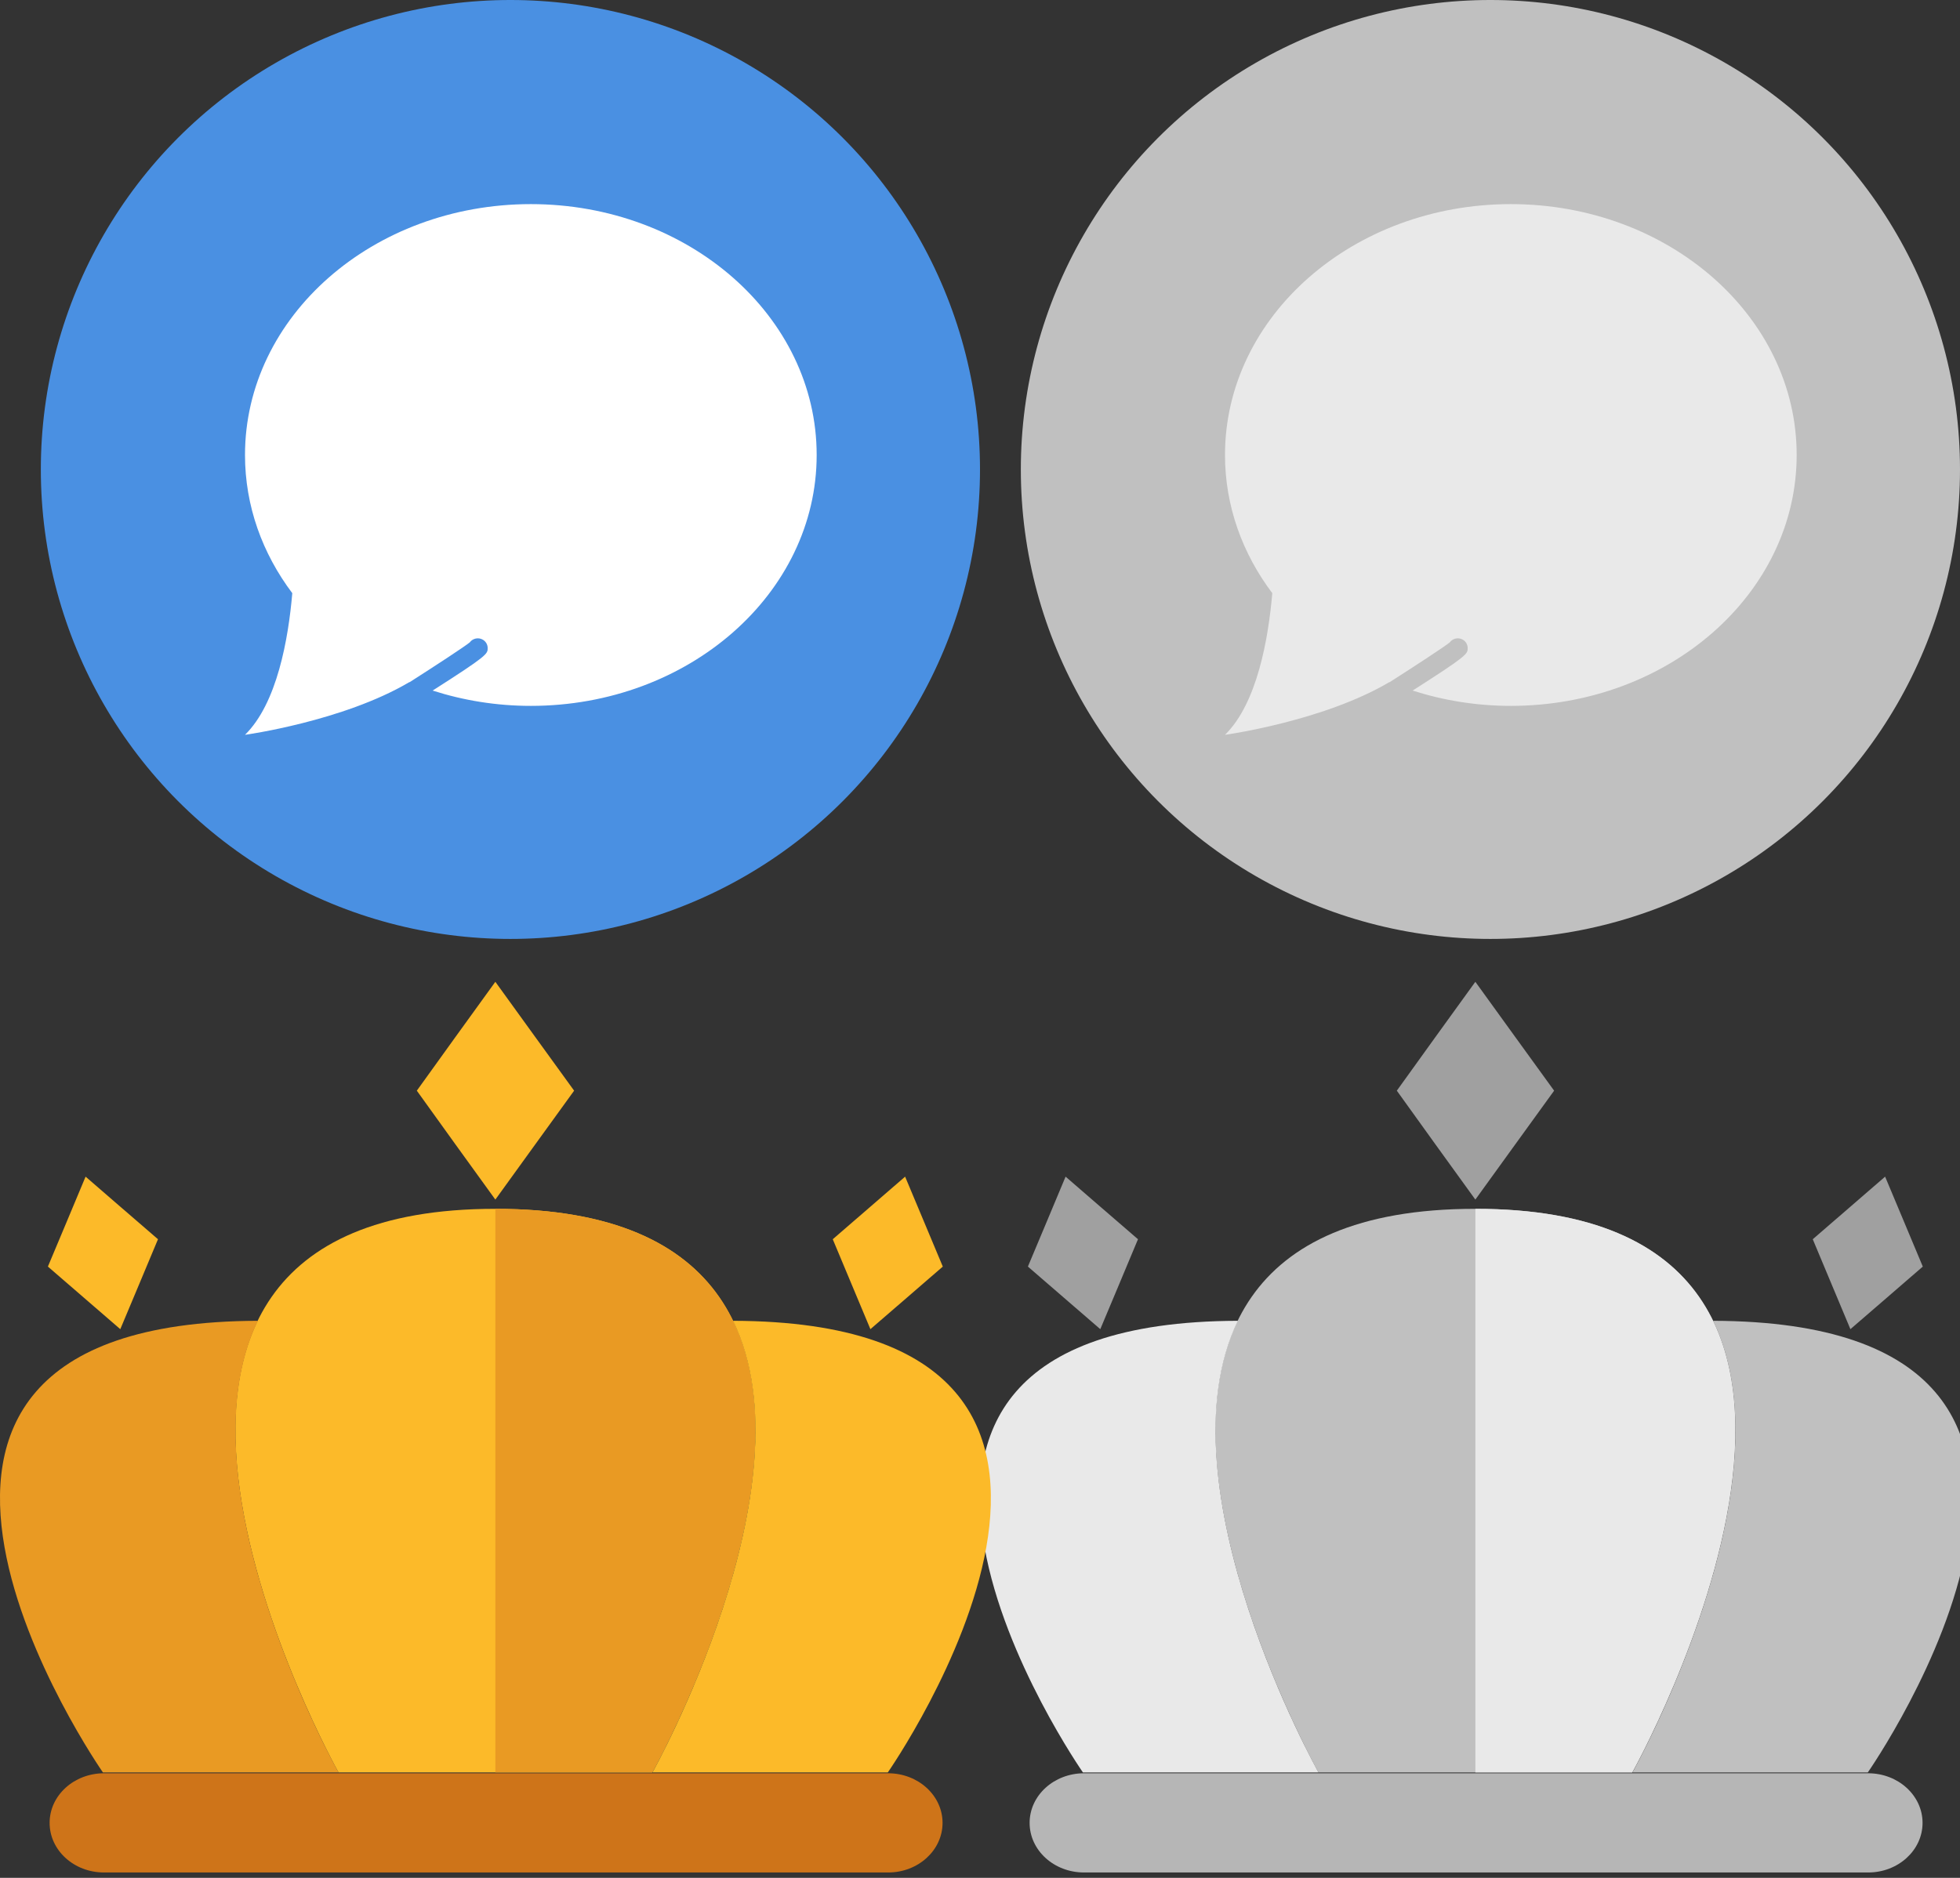 <svg xmlns="http://www.w3.org/2000/svg" xmlns:xlink="http://www.w3.org/1999/xlink" width="48" height="46" version="1.1" viewBox="0 0 48 46"><rect x="0" y="0" width="48" height="46" fill="#333333" stroke="none"/><title>Slice</title><desc>Created with Sketch.</desc><g id="Page-1" fill="none" fill-rule="evenodd" stroke="none" stroke-width="1"><g id="chat" transform="translate(1, 0)"><circle id="Oval" cx="11.5" cy="11.5" r="11.5" fill="#4A90E2"/><path id="Shape" fill="#FFF" fill-rule="nonzero" d="M12,5 C8.134,5 5,7.752 5,11.145 C5,12.396 5.427,13.559 6.158,14.53 C6.062,15.651 5.785,17.231 5,18 C5,18 7.4,17.67 9.025,16.709 C9.027,16.71 9.029,16.71 9.031,16.711 C9.698,16.285 10.366,15.847 10.504,15.736 C10.577,15.636 10.717,15.606 10.825,15.67 C10.897,15.712 10.942,15.789 10.943,15.871 C10.946,16.018 10.942,16.056 9.595,16.916 C10.346,17.157 11.155,17.291 12,17.291 C15.866,17.291 19,14.539 19,11.145 C19,7.752 15.866,5 12,5 Z"/></g><g id="chat" transform="translate(25, 0)"><circle id="Oval" cx="11.5" cy="11.5" r="11.5" fill="silver"/><path id="Shape" fill="#E9E9E9" fill-rule="nonzero" d="M12,5 C8.134,5 5,7.752 5,11.145 C5,12.396 5.427,13.559 6.158,14.53 C6.062,15.651 5.785,17.231 5,18 C5,18 7.4,17.67 9.025,16.709 C9.027,16.71 9.029,16.71 9.031,16.711 C9.698,16.285 10.366,15.847 10.504,15.736 C10.577,15.636 10.717,15.606 10.825,15.67 C10.897,15.712 10.942,15.789 10.943,15.871 C10.946,16.018 10.942,16.056 9.595,16.916 C10.346,17.157 11.155,17.291 12,17.291 C15.866,17.291 19,14.539 19,11.145 C19,7.752 15.866,5 12,5 Z"/></g><g id="crown-not-current" fill-rule="nonzero" transform="translate(24, 24)"><path id="Shape" fill="#B6B6B6" d="M2.547,19.438 L21.751,19.438 C22.486,19.438 23.083,19.982 23.083,20.653 C23.083,21.324 22.486,21.868 21.751,21.868 L2.547,21.868 C1.811,21.868 1.215,21.324 1.215,20.653 C1.215,19.982 1.811,19.438 2.547,19.438 Z"/><g id="Group"><g id="Shape" transform="translate(1.166, 0)"><polygon fill="#A0A0A0" points="10.965 .05 11.929 1.384 12.894 2.717 11.929 4.051 10.965 5.385 10.001 4.051 9.042 2.717 10.001 1.384"/><polygon fill="#A0A0A0" points=".93 4.823 1.816 5.59 2.703 6.356 2.242 7.458 1.78 8.559 .894 7.793 .007 7.026 .469 5.925"/><polygon fill="#A0A0A0" points="21 4.823 20.114 5.59 19.228 6.356 19.689 7.458 20.15 8.559 21.037 7.793 21.923 7.026 21.462 5.925"/><path fill="silver" d="M10.965,5.611 C-0.599,5.611 7.124,19.418 7.124,19.418 L14.806,19.418 C14.806,19.418 22.53,5.611 10.965,5.611 Z"/></g><g id="Shape" fill="#E9E9E9"><path d="M12.132,13.816 L15.973,13.816 C15.973,13.816 23.696,0.009 12.132,0.009 L12.132,13.816 Z" transform="translate(0, 5.602)"/><path d="M8.291,13.816 C8.291,13.816 4.356,6.797 6.316,2.752 C-5.171,2.785 2.521,13.816 2.521,13.816 L8.291,13.816 Z" transform="translate(0, 5.602)"/></g><path id="Shape" fill="silver" d="M17.953,8.354 C19.912,12.382 15.978,19.418 15.978,19.418 L21.742,19.418 C21.742,19.418 29.439,8.387 17.953,8.354 Z"/></g></g><g id="crown" fill-rule="nonzero" transform="translate(0, 24)"><path id="Shape" fill="#CE7419" d="M2.547,19.438 L21.751,19.438 C22.486,19.438 23.083,19.982 23.083,20.653 C23.083,21.324 22.486,21.868 21.751,21.868 L2.547,21.868 C1.811,21.868 1.215,21.324 1.215,20.653 C1.215,19.982 1.811,19.438 2.547,19.438 Z"/><g id="Group"><g id="Shape" fill="#FCBA29" transform="translate(1.166, 0)"><polygon points="10.965 .05 11.929 1.384 12.894 2.717 11.929 4.051 10.965 5.385 10.001 4.051 9.042 2.717 10.001 1.384"/><polygon points=".93 4.823 1.816 5.59 2.703 6.356 2.242 7.458 1.78 8.559 .894 7.793 .007 7.026 .469 5.925"/><polygon points="21 4.823 20.114 5.59 19.228 6.356 19.689 7.458 20.15 8.559 21.037 7.793 21.923 7.026 21.462 5.925"/><path d="M10.965,5.611 C-0.599,5.611 7.124,19.418 7.124,19.418 L14.806,19.418 C14.806,19.418 22.53,5.611 10.965,5.611 Z"/></g><g id="Shape" fill="#E99A23"><path d="M12.132,13.816 L15.973,13.816 C15.973,13.816 23.696,0.009 12.132,0.009 L12.132,13.816 Z" transform="translate(0, 5.602)"/><path d="M8.291,13.816 C8.291,13.816 4.356,6.797 6.316,2.752 C-5.171,2.785 2.521,13.816 2.521,13.816 L8.291,13.816 Z" transform="translate(0, 5.602)"/></g><path id="Shape" fill="#FCBA29" d="M17.953,8.354 C19.912,12.382 15.978,19.418 15.978,19.418 L21.742,19.418 C21.742,19.418 29.439,8.387 17.953,8.354 Z"/></g></g></g></svg>